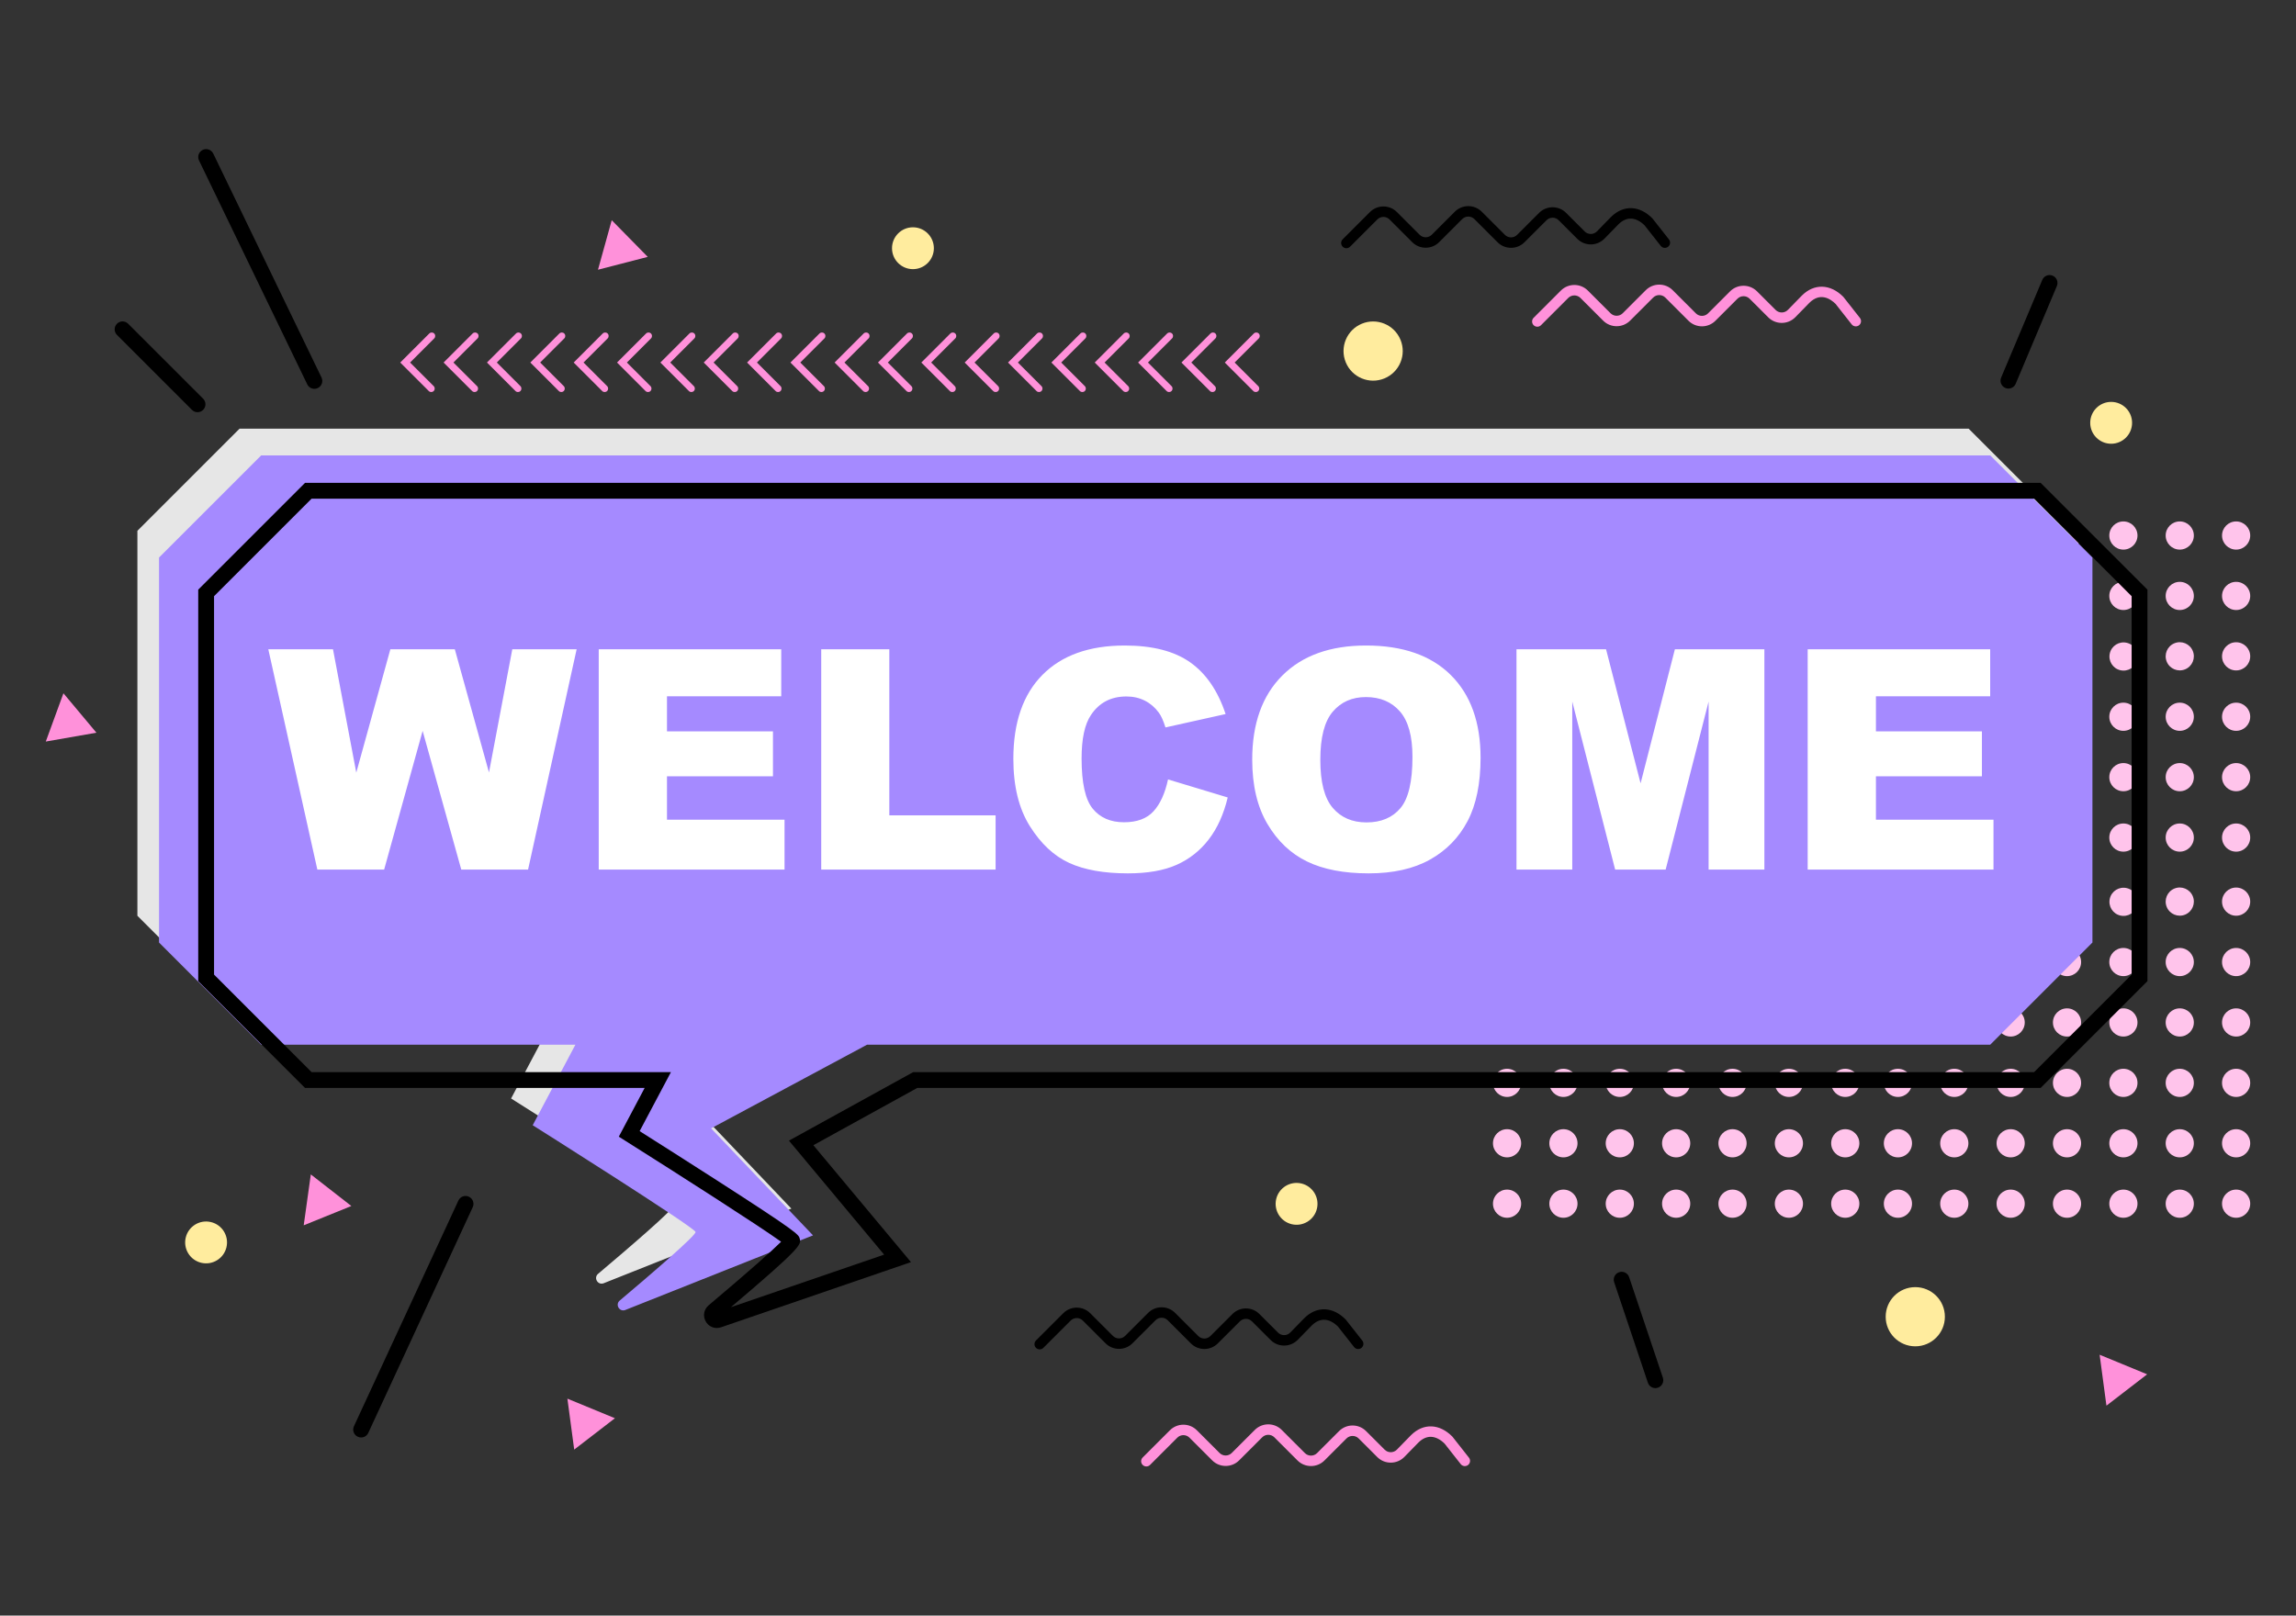<svg xmlns="http://www.w3.org/2000/svg" enable-background="new 0 0 1364 960" viewBox="0 0 1364 960"><rect x="0" y="0" width="1364" height="960" fill="#333333" stroke="none"/><path fill="#FFC4EB" d="M886.941 318.217c0-4.624 3.748-8.372 8.371-8.372 4.623 0 8.371 3.748 8.371 8.372 0 4.623-3.748 8.371-8.371 8.371C890.689 326.589 886.941 322.841 886.941 318.217zM920.426 318.217c0-4.624 3.748-8.372 8.371-8.372s8.371 3.748 8.371 8.372c0 4.623-3.748 8.371-8.371 8.371S920.426 322.841 920.426 318.217zM953.912 318.217c0-4.624 3.748-8.372 8.371-8.372 4.624 0 8.371 3.748 8.371 8.372 0 4.623-3.748 8.371-8.371 8.371C957.66 326.589 953.912 322.841 953.912 318.217zM987.398 318.217c0-4.624 3.748-8.372 8.371-8.372 4.623 0 8.371 3.748 8.371 8.372 0 4.623-3.748 8.371-8.371 8.371C991.146 326.589 987.398 322.841 987.398 318.217zM1020.883 318.217c0-4.624 3.748-8.372 8.372-8.372s8.371 3.748 8.371 8.372c0 4.623-3.748 8.371-8.371 8.371S1020.883 322.841 1020.883 318.217zM1054.369 318.217c0-4.624 3.748-8.372 8.371-8.372 4.623 0 8.371 3.748 8.371 8.372 0 4.623-3.748 8.371-8.371 8.371C1058.117 326.589 1054.369 322.841 1054.369 318.217zM1087.855 318.217c0-4.624 3.748-8.372 8.371-8.372 4.624 0 8.371 3.748 8.371 8.372 0 4.623-3.748 8.371-8.371 8.371C1091.603 326.589 1087.855 322.841 1087.855 318.217z"/><circle cx="895.312" cy="354.114" r="8.371" fill="#FFC4EB"/><circle cx="928.798" cy="354.114" r="8.371" fill="#FFC4EB"/><circle cx="962.284" cy="354.114" r="8.371" fill="#FFC4EB"/><circle cx="995.769" cy="354.114" r="8.371" fill="#FFC4EB"/><path fill="#FFC4EB" d="M1020.883,354.114c0-4.623,3.748-8.371,8.372-8.371s8.371,3.748,8.371,8.371
	c0,4.623-3.748,8.371-8.371,8.371S1020.883,358.737,1020.883,354.114z"/><circle cx="1062.741" cy="354.114" r="8.371" fill="#FFC4EB"/><circle cx="1096.226" cy="354.114" r="8.371" fill="#FFC4EB"/><circle cx="895.312" cy="390.01" r="8.371" fill="#FFC4EB" transform="rotate(-45.001 895.312 390.022)"/><circle cx="928.798" cy="390.01" r="8.371" fill="#FFC4EB" transform="rotate(-76.714 928.878 390.012)"/><circle cx="962.284" cy="390.01" r="8.371" fill="#FFC4EB" transform="rotate(-22.5 962.238 389.996)"/><circle cx="995.769" cy="390.01" r="8.371" fill="#FFC4EB" transform="rotate(-22.5 995.722 389.996)"/><path fill="#FFC4EB" d="M1020.883,390.01c0-4.623,3.748-8.371,8.372-8.371s8.371,3.748,8.371,8.371c0,4.623-3.748,8.371-8.371,8.371
	S1020.883,394.633,1020.883,390.01z"/><circle cx="1062.741" cy="390.01" r="8.371" fill="#FFC4EB" transform="rotate(-22.5 1062.69 389.996)"/><circle cx="1096.226" cy="390.01" r="8.371" fill="#FFC4EB" transform="rotate(-22.5 1096.174 389.997)"/><path fill="#FFC4EB" d="M886.941 425.907c0-4.623 3.748-8.372 8.371-8.372 4.623 0 8.371 3.748 8.371 8.372 0 4.623-3.748 8.371-8.371 8.371C890.689 434.278 886.941 430.53 886.941 425.907zM920.426 425.907c0-4.623 3.748-8.372 8.371-8.372s8.371 3.748 8.371 8.372c0 4.623-3.748 8.371-8.371 8.371S920.426 430.53 920.426 425.907zM953.912 425.907c0-4.623 3.748-8.372 8.371-8.372 4.624 0 8.371 3.748 8.371 8.372 0 4.623-3.748 8.371-8.371 8.371C957.66 434.278 953.912 430.53 953.912 425.907zM987.398 425.907c0-4.623 3.748-8.372 8.371-8.372 4.623 0 8.371 3.748 8.371 8.372 0 4.623-3.748 8.371-8.371 8.371C991.146 434.278 987.398 430.53 987.398 425.907zM1020.883 425.907c0-4.623 3.748-8.372 8.372-8.372s8.371 3.748 8.371 8.372c0 4.623-3.748 8.371-8.371 8.371S1020.883 430.53 1020.883 425.907zM1054.369 425.907c0-4.623 3.748-8.372 8.371-8.372 4.623 0 8.371 3.748 8.371 8.372 0 4.623-3.748 8.371-8.371 8.371C1058.117 434.278 1054.369 430.53 1054.369 425.907zM1087.855 425.907c0-4.623 3.748-8.372 8.371-8.372 4.624 0 8.371 3.748 8.371 8.372 0 4.623-3.748 8.371-8.371 8.371C1091.603 434.278 1087.855 430.53 1087.855 425.907z"/><circle cx="895.312" cy="461.803" r="8.371" fill="#FFC4EB"/><circle cx="928.798" cy="461.803" r="8.371" fill="#FFC4EB"/><circle cx="962.284" cy="461.803" r="8.371" fill="#FFC4EB"/><circle cx="995.769" cy="461.803" r="8.371" fill="#FFC4EB"/><path fill="#FFC4EB" d="M1020.883,461.803c0-4.624,3.748-8.371,8.372-8.371s8.371,3.748,8.371,8.371
	c0,4.623-3.748,8.371-8.371,8.371S1020.883,466.426,1020.883,461.803z"/><circle cx="1062.741" cy="461.803" r="8.371" fill="#FFC4EB"/><circle cx="1096.226" cy="461.803" r="8.371" fill="#FFC4EB"/><circle cx="895.312" cy="497.699" r="8.371" fill="#FFC4EB"/><circle cx="928.798" cy="497.699" r="8.371" fill="#FFC4EB"/><circle cx="962.284" cy="497.699" r="8.371" fill="#FFC4EB"/><circle cx="995.769" cy="497.699" r="8.371" fill="#FFC4EB"/><path fill="#FFC4EB" d="M1020.883,497.699c0-4.624,3.748-8.371,8.372-8.371s8.371,3.748,8.371,8.371
	c0,4.623-3.748,8.371-8.371,8.371S1020.883,502.323,1020.883,497.699z"/><circle cx="1062.741" cy="497.699" r="8.371" fill="#FFC4EB"/><circle cx="1096.226" cy="497.699" r="8.371" fill="#FFC4EB"/><path fill="#FFC4EB" d="M1119.143 318.217c0-4.624 3.748-8.372 8.371-8.372 4.623 0 8.371 3.748 8.371 8.372 0 4.623-3.748 8.371-8.371 8.371C1122.891 326.589 1119.143 322.841 1119.143 318.217zM1152.629 318.217c0-4.624 3.748-8.372 8.371-8.372s8.371 3.748 8.371 8.372c0 4.623-3.748 8.371-8.371 8.371S1152.629 322.841 1152.629 318.217zM1186.115 318.217c0-4.624 3.748-8.372 8.371-8.372 4.624 0 8.372 3.748 8.372 8.372 0 4.623-3.748 8.371-8.372 8.371C1189.863 326.589 1186.115 322.841 1186.115 318.217zM1219.6 318.217c0-4.624 3.748-8.372 8.371-8.372 4.623 0 8.371 3.748 8.371 8.372 0 4.623-3.748 8.371-8.371 8.371C1223.348 326.589 1219.6 322.841 1219.6 318.217zM1253.086 318.217c0-4.624 3.748-8.372 8.371-8.372s8.371 3.748 8.371 8.372c0 4.623-3.748 8.371-8.371 8.371S1253.086 322.841 1253.086 318.217zM1286.572 318.217c0-4.624 3.748-8.372 8.371-8.372 4.623 0 8.371 3.748 8.371 8.372 0 4.623-3.748 8.371-8.371 8.371C1290.32 326.589 1286.572 322.841 1286.572 318.217zM1320.057 318.217c0-4.624 3.748-8.372 8.371-8.372s8.371 3.748 8.371 8.372c0 4.623-3.748 8.371-8.371 8.371S1320.057 322.841 1320.057 318.217z"/><circle cx="1127.515" cy="354.114" r="8.371" fill="#FFC4EB"/><circle cx="1161" cy="354.114" r="8.371" fill="#FFC4EB"/><path fill="#FFC4EB" d="M1186.115,354.114c0-4.623,3.748-8.371,8.371-8.371c4.624,0,8.372,3.748,8.372,8.371
	c0,4.623-3.748,8.371-8.372,8.371C1189.863,362.485,1186.115,358.737,1186.115,354.114z"/><circle cx="1227.972" cy="354.114" r="8.371" fill="#FFC4EB"/><circle cx="1261.457" cy="354.114" r="8.371" fill="#FFC4EB"/><circle cx="1294.943" cy="354.114" r="8.371" fill="#FFC4EB"/><path fill="#FFC4EB" d="M1320.057,354.114c0-4.623,3.748-8.371,8.371-8.371s8.371,3.748,8.371,8.371
	c0,4.623-3.748,8.371-8.371,8.371S1320.057,358.737,1320.057,354.114z"/><circle cx="1127.515" cy="390.01" r="8.371" fill="#FFC4EB" transform="rotate(-22.5 1127.461 389.997)"/><circle cx="1161" cy="390.01" r="8.371" fill="#FFC4EB" transform="rotate(-22.5 1160.945 389.997)"/><path fill="#FFC4EB" d="M1186.115,390.01c0-4.623,3.748-8.371,8.371-8.371c4.624,0,8.372,3.748,8.372,8.371
	c0,4.623-3.748,8.371-8.372,8.371C1189.863,398.382,1186.115,394.633,1186.115,390.01z"/><circle cx="1227.972" cy="390.01" r="8.371" fill="#FFC4EB" transform="rotate(-22.5 1227.914 389.997)"/><circle cx="1261.457" cy="390.01" r="8.371" fill="#FFC4EB" transform="rotate(-76.714 1261.562 390.002)"/><circle cx="1294.943" cy="390.01" r="8.371" fill="#FFC4EB" transform="rotate(-22.5 1294.882 389.998)"/><path fill="#FFC4EB" d="M1320.057 390.01c0-4.623 3.748-8.371 8.371-8.371s8.371 3.748 8.371 8.371c0 4.623-3.748 8.371-8.371 8.371S1320.057 394.633 1320.057 390.01zM1119.143 425.907c0-4.623 3.748-8.372 8.371-8.372 4.623 0 8.371 3.748 8.371 8.372 0 4.623-3.748 8.371-8.371 8.371C1122.891 434.278 1119.143 430.53 1119.143 425.907zM1152.629 425.907c0-4.623 3.748-8.372 8.371-8.372s8.371 3.748 8.371 8.372c0 4.623-3.748 8.371-8.371 8.371S1152.629 430.53 1152.629 425.907zM1186.115 425.907c0-4.623 3.748-8.372 8.371-8.372 4.624 0 8.372 3.748 8.372 8.372 0 4.623-3.748 8.371-8.372 8.371C1189.863 434.278 1186.115 430.53 1186.115 425.907zM1219.6 425.907c0-4.623 3.748-8.372 8.371-8.372 4.623 0 8.371 3.748 8.371 8.372 0 4.623-3.748 8.371-8.371 8.371C1223.348 434.278 1219.6 430.53 1219.6 425.907zM1253.086 425.907c0-4.623 3.748-8.372 8.371-8.372s8.371 3.748 8.371 8.372c0 4.623-3.748 8.371-8.371 8.371S1253.086 430.53 1253.086 425.907zM1286.572 425.907c0-4.623 3.748-8.372 8.371-8.372 4.623 0 8.371 3.748 8.371 8.372 0 4.623-3.748 8.371-8.371 8.371C1290.32 434.278 1286.572 430.53 1286.572 425.907zM1320.057 425.907c0-4.623 3.748-8.372 8.371-8.372s8.371 3.748 8.371 8.372c0 4.623-3.748 8.371-8.371 8.371S1320.057 430.53 1320.057 425.907z"/><circle cx="1127.515" cy="461.803" r="8.371" fill="#FFC4EB"/><circle cx="1161" cy="461.803" r="8.371" fill="#FFC4EB"/><path fill="#FFC4EB" d="M1186.115,461.803c0-4.624,3.748-8.371,8.371-8.371c4.624,0,8.372,3.748,8.372,8.371
	c0,4.623-3.748,8.371-8.372,8.371C1189.863,470.174,1186.115,466.426,1186.115,461.803z"/><circle cx="1227.972" cy="461.803" r="8.371" fill="#FFC4EB"/><circle cx="1261.457" cy="461.803" r="8.371" fill="#FFC4EB"/><circle cx="1294.943" cy="461.803" r="8.371" fill="#FFC4EB"/><path fill="#FFC4EB" d="M1320.057,461.803c0-4.624,3.748-8.371,8.371-8.371s8.371,3.748,8.371,8.371
	c0,4.623-3.748,8.371-8.371,8.371S1320.057,466.426,1320.057,461.803z"/><circle cx="1127.515" cy="497.699" r="8.371" fill="#FFC4EB"/><circle cx="1161" cy="497.699" r="8.371" fill="#FFC4EB"/><path fill="#FFC4EB" d="M1186.115,497.699c0-4.624,3.748-8.371,8.371-8.371c4.624,0,8.372,3.748,8.372,8.371
	c0,4.623-3.748,8.371-8.372,8.371C1189.863,506.071,1186.115,502.323,1186.115,497.699z"/><circle cx="1227.972" cy="497.699" r="8.371" fill="#FFC4EB"/><circle cx="1261.457" cy="497.699" r="8.371" fill="#FFC4EB"/><circle cx="1294.943" cy="497.699" r="8.371" fill="#FFC4EB"/><path fill="#FFC4EB" d="M1320.057,497.699c0-4.624,3.748-8.371,8.371-8.371s8.371,3.748,8.371,8.371
	c0,4.623-3.748,8.371-8.371,8.371S1320.057,502.323,1320.057,497.699z"/><circle cx="895.312" cy="535.768" r="8.371" fill="#FFC4EB" transform="rotate(-45.001 895.31 535.781)"/><circle cx="928.798" cy="535.768" r="8.371" fill="#FFC4EB" transform="rotate(-76.714 928.882 535.78)"/><circle cx="962.284" cy="535.768" r="8.371" fill="#FFC4EB" transform="rotate(-22.5 962.237 535.747)"/><circle cx="995.769" cy="535.768" r="8.371" fill="#FFC4EB" transform="rotate(-22.5 995.721 535.748)"/><path fill="#FFC4EB" d="M1020.883,535.768c0-4.624,3.748-8.371,8.372-8.371s8.371,3.748,8.371,8.371
	c0,4.623-3.748,8.371-8.371,8.371S1020.883,540.392,1020.883,535.768z"/><circle cx="1062.741" cy="535.768" r="8.371" fill="#FFC4EB" transform="rotate(-22.5 1062.69 535.748)"/><circle cx="1096.226" cy="535.768" r="8.371" fill="#FFC4EB" transform="rotate(-22.5 1096.174 535.748)"/><path fill="#FFC4EB" d="M886.941 571.664c0-4.623 3.748-8.371 8.371-8.371 4.623 0 8.371 3.748 8.371 8.371 0 4.623-3.748 8.372-8.371 8.372C890.689 580.036 886.941 576.288 886.941 571.664zM920.426 571.664c0-4.623 3.748-8.371 8.371-8.371s8.371 3.748 8.371 8.371c0 4.623-3.748 8.372-8.371 8.372S920.426 576.288 920.426 571.664zM953.912 571.664c0-4.623 3.748-8.371 8.371-8.371 4.624 0 8.371 3.748 8.371 8.371 0 4.623-3.748 8.372-8.371 8.372C957.66 580.036 953.912 576.288 953.912 571.664zM987.398 571.664c0-4.623 3.748-8.371 8.371-8.371 4.623 0 8.371 3.748 8.371 8.371 0 4.623-3.748 8.372-8.371 8.372C991.146 580.036 987.398 576.288 987.398 571.664zM1020.883 571.664c0-4.623 3.748-8.371 8.372-8.371s8.371 3.748 8.371 8.371c0 4.623-3.748 8.372-8.371 8.372S1020.883 576.288 1020.883 571.664zM1054.369 571.664c0-4.623 3.748-8.371 8.371-8.371 4.623 0 8.371 3.748 8.371 8.371 0 4.623-3.748 8.372-8.371 8.372C1058.117 580.036 1054.369 576.288 1054.369 571.664zM1087.855 571.664c0-4.623 3.748-8.371 8.371-8.371 4.624 0 8.371 3.748 8.371 8.371 0 4.623-3.748 8.372-8.371 8.372C1091.603 580.036 1087.855 576.288 1087.855 571.664zM886.941 607.561c0-4.623 3.748-8.371 8.371-8.371 4.623 0 8.371 3.748 8.371 8.371 0 4.624-3.748 8.371-8.371 8.371C890.689 615.932 886.941 612.184 886.941 607.561zM920.426 607.561c0-4.623 3.748-8.371 8.371-8.371s8.371 3.748 8.371 8.371c0 4.624-3.748 8.371-8.371 8.371S920.426 612.184 920.426 607.561zM953.912 607.561c0-4.623 3.748-8.371 8.371-8.371 4.624 0 8.371 3.748 8.371 8.371 0 4.624-3.748 8.371-8.371 8.371C957.66 615.932 953.912 612.184 953.912 607.561zM987.398 607.561c0-4.623 3.748-8.371 8.371-8.371 4.623 0 8.371 3.748 8.371 8.371 0 4.624-3.748 8.371-8.371 8.371C991.146 615.932 987.398 612.184 987.398 607.561zM1020.883 607.561c0-4.623 3.748-8.371 8.372-8.371s8.371 3.748 8.371 8.371c0 4.624-3.748 8.371-8.371 8.371S1020.883 612.184 1020.883 607.561zM1054.369 607.561c0-4.623 3.748-8.371 8.371-8.371 4.623 0 8.371 3.748 8.371 8.371 0 4.624-3.748 8.371-8.371 8.371C1058.117 615.932 1054.369 612.184 1054.369 607.561zM1087.855 607.561c0-4.623 3.748-8.371 8.371-8.371 4.624 0 8.371 3.748 8.371 8.371 0 4.624-3.748 8.371-8.371 8.371C1091.603 615.932 1087.855 612.184 1087.855 607.561z"/><circle cx="895.312" cy="643.457" r="8.371" fill="#FFC4EB"/><circle cx="928.798" cy="643.457" r="8.371" fill="#FFC4EB"/><circle cx="962.284" cy="643.457" r="8.371" fill="#FFC4EB"/><circle cx="995.769" cy="643.457" r="8.371" fill="#FFC4EB"/><path fill="#FFC4EB" d="M1020.883,643.457c0-4.623,3.748-8.371,8.372-8.371s8.371,3.748,8.371,8.371
	c0,4.623-3.748,8.371-8.371,8.371S1020.883,648.081,1020.883,643.457z"/><circle cx="1062.741" cy="643.457" r="8.371" fill="#FFC4EB"/><circle cx="1096.226" cy="643.457" r="8.371" fill="#FFC4EB"/><path fill="#FFC4EB" d="M886.941 679.354c0-4.623 3.748-8.371 8.371-8.371 4.623 0 8.371 3.748 8.371 8.371 0 4.624-3.748 8.372-8.371 8.372C890.689 687.725 886.941 683.977 886.941 679.354zM920.426 679.354c0-4.623 3.748-8.371 8.371-8.371s8.371 3.748 8.371 8.371c0 4.624-3.748 8.372-8.371 8.372S920.426 683.977 920.426 679.354zM953.912 679.354c0-4.623 3.748-8.371 8.371-8.371 4.624 0 8.371 3.748 8.371 8.371 0 4.624-3.748 8.372-8.371 8.372C957.66 687.725 953.912 683.977 953.912 679.354zM987.398 679.354c0-4.623 3.748-8.371 8.371-8.371 4.623 0 8.371 3.748 8.371 8.371 0 4.624-3.748 8.372-8.371 8.372C991.146 687.725 987.398 683.977 987.398 679.354zM1020.883 679.354c0-4.623 3.748-8.371 8.372-8.371s8.371 3.748 8.371 8.371c0 4.624-3.748 8.372-8.371 8.372S1020.883 683.977 1020.883 679.354zM1054.369 679.354c0-4.623 3.748-8.371 8.371-8.371 4.623 0 8.371 3.748 8.371 8.371 0 4.624-3.748 8.372-8.371 8.372C1058.117 687.725 1054.369 683.977 1054.369 679.354zM1087.855 679.354c0-4.623 3.748-8.371 8.371-8.371 4.624 0 8.371 3.748 8.371 8.371 0 4.624-3.748 8.372-8.371 8.372C1091.603 687.725 1087.855 683.977 1087.855 679.354zM886.941 715.25c0-4.623 3.748-8.371 8.371-8.371 4.623 0 8.371 3.748 8.371 8.371 0 4.623-3.748 8.372-8.371 8.372C890.689 723.622 886.941 719.874 886.941 715.25zM920.426 715.25c0-4.623 3.748-8.371 8.371-8.371s8.371 3.748 8.371 8.371c0 4.623-3.748 8.372-8.371 8.372S920.426 719.874 920.426 715.25zM953.912 715.25c0-4.623 3.748-8.371 8.371-8.371 4.624 0 8.371 3.748 8.371 8.371 0 4.623-3.748 8.372-8.371 8.372C957.66 723.622 953.912 719.874 953.912 715.25zM987.398 715.25c0-4.623 3.748-8.371 8.371-8.371 4.623 0 8.371 3.748 8.371 8.371 0 4.623-3.748 8.372-8.371 8.372C991.146 723.622 987.398 719.874 987.398 715.25zM1020.883 715.25c0-4.623 3.748-8.371 8.372-8.371s8.371 3.748 8.371 8.371c0 4.623-3.748 8.372-8.371 8.372S1020.883 719.874 1020.883 715.25zM1054.369 715.25c0-4.623 3.748-8.371 8.371-8.371 4.623 0 8.371 3.748 8.371 8.371 0 4.623-3.748 8.372-8.371 8.372C1058.117 723.622 1054.369 719.874 1054.369 715.25zM1087.855 715.25c0-4.623 3.748-8.371 8.371-8.371 4.624 0 8.371 3.748 8.371 8.371 0 4.623-3.748 8.372-8.371 8.372C1091.603 723.622 1087.855 719.874 1087.855 715.25z"/><circle cx="1127.515" cy="535.768" r="8.371" fill="#FFC4EB" transform="rotate(-22.5 1127.46 535.748)"/><circle cx="1161" cy="535.768" r="8.371" fill="#FFC4EB" transform="rotate(-22.5 1160.945 535.748)"/><path fill="#FFC4EB" d="M1186.115,535.768c0-4.624,3.748-8.371,8.371-8.371c4.624,0,8.372,3.748,8.372,8.371
	c0,4.623-3.748,8.371-8.372,8.371C1189.863,544.14,1186.115,540.392,1186.115,535.768z"/><circle cx="1227.972" cy="535.768" r="8.371" fill="#FFC4EB" transform="rotate(-22.5 1227.913 535.749)"/><circle cx="1261.457" cy="535.768" r="8.371" fill="#FFC4EB" transform="rotate(-76.714 1261.566 535.77)"/><circle cx="1294.943" cy="535.768" r="8.371" fill="#FFC4EB" transform="rotate(-22.5 1294.881 535.749)"/><path fill="#FFC4EB" d="M1320.057 535.768c0-4.624 3.748-8.371 8.371-8.371s8.371 3.748 8.371 8.371c0 4.623-3.748 8.371-8.371 8.371S1320.057 540.392 1320.057 535.768zM1119.143 571.664c0-4.623 3.748-8.371 8.371-8.371 4.623 0 8.371 3.748 8.371 8.371 0 4.623-3.748 8.372-8.371 8.372C1122.891 580.036 1119.143 576.288 1119.143 571.664zM1152.629 571.664c0-4.623 3.748-8.371 8.371-8.371s8.371 3.748 8.371 8.371c0 4.623-3.748 8.372-8.371 8.372S1152.629 576.288 1152.629 571.664zM1186.115 571.664c0-4.623 3.748-8.371 8.371-8.371 4.624 0 8.372 3.748 8.372 8.371 0 4.623-3.748 8.372-8.372 8.372C1189.863 580.036 1186.115 576.288 1186.115 571.664zM1219.6 571.664c0-4.623 3.748-8.371 8.371-8.371 4.623 0 8.371 3.748 8.371 8.371 0 4.623-3.748 8.372-8.371 8.372C1223.348 580.036 1219.6 576.288 1219.6 571.664zM1253.086 571.664c0-4.623 3.748-8.371 8.371-8.371s8.371 3.748 8.371 8.371c0 4.623-3.748 8.372-8.371 8.372S1253.086 576.288 1253.086 571.664zM1286.572 571.664c0-4.623 3.748-8.371 8.371-8.371 4.623 0 8.371 3.748 8.371 8.371 0 4.623-3.748 8.372-8.371 8.372C1290.32 580.036 1286.572 576.288 1286.572 571.664zM1320.057 571.664c0-4.623 3.748-8.371 8.371-8.371s8.371 3.748 8.371 8.371c0 4.623-3.748 8.372-8.371 8.372S1320.057 576.288 1320.057 571.664zM1119.143 607.561c0-4.623 3.748-8.371 8.371-8.371 4.623 0 8.371 3.748 8.371 8.371 0 4.624-3.748 8.371-8.371 8.371C1122.891 615.932 1119.143 612.184 1119.143 607.561zM1152.629 607.561c0-4.623 3.748-8.371 8.371-8.371s8.371 3.748 8.371 8.371c0 4.624-3.748 8.371-8.371 8.371S1152.629 612.184 1152.629 607.561zM1186.115 607.561c0-4.623 3.748-8.371 8.371-8.371 4.624 0 8.372 3.748 8.372 8.371 0 4.624-3.748 8.371-8.372 8.371C1189.863 615.932 1186.115 612.184 1186.115 607.561zM1219.6 607.561c0-4.623 3.748-8.371 8.371-8.371 4.623 0 8.371 3.748 8.371 8.371 0 4.624-3.748 8.371-8.371 8.371C1223.348 615.932 1219.6 612.184 1219.6 607.561zM1253.086 607.561c0-4.623 3.748-8.371 8.371-8.371s8.371 3.748 8.371 8.371c0 4.624-3.748 8.371-8.371 8.371S1253.086 612.184 1253.086 607.561zM1286.572 607.561c0-4.623 3.748-8.371 8.371-8.371 4.623 0 8.371 3.748 8.371 8.371 0 4.624-3.748 8.371-8.371 8.371C1290.32 615.932 1286.572 612.184 1286.572 607.561zM1320.057 607.561c0-4.623 3.748-8.371 8.371-8.371s8.371 3.748 8.371 8.371c0 4.624-3.748 8.371-8.371 8.371S1320.057 612.184 1320.057 607.561z"/><circle cx="1127.515" cy="643.457" r="8.371" fill="#FFC4EB"/><circle cx="1161" cy="643.457" r="8.371" fill="#FFC4EB"/><path fill="#FFC4EB" d="M1186.115,643.457c0-4.623,3.748-8.371,8.371-8.371c4.624,0,8.372,3.748,8.372,8.371
	c0,4.623-3.748,8.371-8.372,8.371C1189.863,651.829,1186.115,648.081,1186.115,643.457z"/><circle cx="1227.972" cy="643.457" r="8.371" fill="#FFC4EB"/><circle cx="1261.457" cy="643.457" r="8.371" fill="#FFC4EB"/><circle cx="1294.943" cy="643.457" r="8.371" fill="#FFC4EB"/><path fill="#FFC4EB" d="M1320.057 643.457c0-4.623 3.748-8.371 8.371-8.371s8.371 3.748 8.371 8.371c0 4.623-3.748 8.371-8.371 8.371S1320.057 648.081 1320.057 643.457zM1119.143 679.354c0-4.623 3.748-8.371 8.371-8.371 4.623 0 8.371 3.748 8.371 8.371 0 4.624-3.748 8.372-8.371 8.372C1122.891 687.725 1119.143 683.977 1119.143 679.354zM1152.629 679.354c0-4.623 3.748-8.371 8.371-8.371s8.371 3.748 8.371 8.371c0 4.624-3.748 8.372-8.371 8.372S1152.629 683.977 1152.629 679.354zM1186.115 679.354c0-4.623 3.748-8.371 8.371-8.371 4.624 0 8.372 3.748 8.372 8.371 0 4.624-3.748 8.372-8.372 8.372C1189.863 687.725 1186.115 683.977 1186.115 679.354zM1219.6 679.354c0-4.623 3.748-8.371 8.371-8.371 4.623 0 8.371 3.748 8.371 8.371 0 4.624-3.748 8.372-8.371 8.372C1223.348 687.725 1219.6 683.977 1219.6 679.354zM1253.086 679.354c0-4.623 3.748-8.371 8.371-8.371s8.371 3.748 8.371 8.371c0 4.624-3.748 8.372-8.371 8.372S1253.086 683.977 1253.086 679.354zM1286.572 679.354c0-4.623 3.748-8.371 8.371-8.371 4.623 0 8.371 3.748 8.371 8.371 0 4.624-3.748 8.372-8.371 8.372C1290.32 687.725 1286.572 683.977 1286.572 679.354zM1320.057 679.354c0-4.623 3.748-8.371 8.371-8.371s8.371 3.748 8.371 8.371c0 4.624-3.748 8.372-8.371 8.372S1320.057 683.977 1320.057 679.354zM1119.143 715.25c0-4.623 3.748-8.371 8.371-8.371 4.623 0 8.371 3.748 8.371 8.371 0 4.623-3.748 8.372-8.371 8.372C1122.891 723.622 1119.143 719.874 1119.143 715.25zM1152.629 715.25c0-4.623 3.748-8.371 8.371-8.371s8.371 3.748 8.371 8.371c0 4.623-3.748 8.372-8.371 8.372S1152.629 719.874 1152.629 715.25zM1186.115 715.25c0-4.623 3.748-8.371 8.371-8.371 4.624 0 8.372 3.748 8.372 8.371 0 4.623-3.748 8.372-8.372 8.372C1189.863 723.622 1186.115 719.874 1186.115 715.25zM1219.6 715.25c0-4.623 3.748-8.371 8.371-8.371 4.623 0 8.371 3.748 8.371 8.371 0 4.623-3.748 8.372-8.371 8.372C1223.348 723.622 1219.6 719.874 1219.6 715.25zM1253.086 715.25c0-4.623 3.748-8.371 8.371-8.371s8.371 3.748 8.371 8.371c0 4.623-3.748 8.372-8.371 8.372S1253.086 719.874 1253.086 715.25zM1286.572 715.25c0-4.623 3.748-8.371 8.371-8.371 4.623 0 8.371 3.748 8.371 8.371 0 4.623-3.748 8.372-8.371 8.372C1290.32 723.622 1286.572 719.874 1286.572 715.25zM1320.057 715.25c0-4.623 3.748-8.371 8.371-8.371s8.371 3.748 8.371 8.371c0 4.623-3.748 8.372-8.371 8.372S1320.057 719.874 1320.057 715.25z"/><path fill="#E6E6E6" d="M1169.512,254.714H142.332c-23.707,23.707-36.999,36.999-60.706,60.706v228.751
	c23.707,23.707,36.999,36.999,60.706,60.706h186.666L303.62,652.74c0,0,96.026,60.537,96.744,63.409
	c0.495,1.979-27.557,26.016-45.05,40.772c-2.795,2.358-0.251,6.834,3.209,5.647l111.622-44.385l-60.548-63.586l92.68-49.722h667.235
	c23.707-23.707,36.999-36.999,60.706-60.706V315.42C1206.51,291.713,1193.219,278.421,1169.512,254.714z"/><path fill="#A58AFF" d="M1182.358,270.605H155.178c-23.707,23.707-36.999,36.999-60.706,60.706v228.751
	c23.707,23.707,36.999,36.999,60.706,60.706h186.666l-25.377,47.864c0,0,96.026,60.537,96.744,63.409
	c0.495,1.979-27.557,26.016-45.05,40.773c-2.795,2.358-0.251,6.834,3.209,5.647l111.622-44.385l-60.548-63.586l92.68-49.722h667.235
	c23.707-23.707,36.999-36.999,60.706-60.706V331.311C1219.357,307.604,1206.065,294.312,1182.358,270.605z"/><path d="M425.852,789.118c-2.678,0-5.187-1.415-6.589-3.89c-1.839-3.247-1.13-7.195,1.724-9.599
	c24.903-20.977,38.021-32.728,43.053-37.769c-12.737-9.214-61.558-40.444-92.738-60.101l-3.687-2.324l15.353-28.958H181.221
	l-63.456-63.457V350.379l63.456-63.457h1031.073l63.456,63.457V583.02l-63.456,63.457H544.913l-61.708,34.029l57.992,69.468
	l-112.804,38.714C427.548,788.978,426.692,789.118,425.852,789.118z M379.995,672.139c7.661,4.843,26.122,16.536,44.453,28.323
	c49.758,31.993,50.04,33.121,50.658,35.593c0.868,3.476,1.255,5.017-40.9,40.706l91.034-31.242l-56.547-67.737l73.802-40.698
	h665.907l57.954-57.955V354.27l-57.954-57.954H185.113l-57.954,57.954v224.859l57.954,57.955h213.468L379.995,672.139z"/><path fill="#FFF" d="M159.396 385.809h38.426l13.834 73.295 20.248-73.295h38.289l20.297 73.197 13.849-73.197h38.226l-28.86 130.924h-39.673l-22.963-82.431-22.873 82.431h-39.672L159.396 385.809zM355.694 385.809h108.418v27.954h-67.873v20.808h62.962v26.703h-62.962v25.81h69.838v29.65H355.694V385.809zM487.868 385.809h40.456v98.685h63.14v32.24H487.868V385.809zM693.9 463.15l35.455 10.716c-2.382 9.944-6.133 18.25-11.253 24.917-5.121 6.668-11.475 11.699-19.067 15.093-7.591 3.393-17.251 5.09-28.98 5.09-14.231 0-25.854-2.068-34.874-6.203-9.02-4.134-16.805-11.407-23.354-21.82-6.55-10.413-9.823-23.74-9.823-39.984 0-21.657 5.76-38.302 17.28-49.934 11.521-11.632 27.819-17.448 48.895-17.448 16.491 0 29.456 3.335 38.894 10.003 9.436 6.668 16.447 16.909 21.031 30.722l-35.723 7.948c-1.25-3.988-2.561-6.906-3.929-8.752-2.263-3.095-5.031-5.477-8.305-7.145-3.275-1.666-6.936-2.5-10.985-2.5-9.169 0-16.195 3.688-21.076 11.062-3.692 5.471-5.537 14.064-5.537 25.777 0 14.511 2.202 24.458 6.608 29.838 4.406 5.382 10.598 8.072 18.576 8.072 7.74 0 13.589-2.173 17.549-6.519C689.24 477.738 692.113 471.426 693.9 463.15zM743.911 451.361c0-21.374 5.953-38.014 17.861-49.922 11.908-11.907 28.489-17.861 49.745-17.861 21.791 0 38.581 5.849 50.369 17.548 11.788 11.7 17.683 28.087 17.683 49.164 0 15.302-2.577 27.85-7.725 37.643-5.151 9.795-12.593 17.415-22.327 22.863-9.734 5.448-21.866 8.172-36.393 8.172-14.767 0-26.986-2.352-36.66-7.055-9.676-4.703-17.52-12.146-23.533-22.327C746.917 479.404 743.911 466.663 743.911 451.361zM784.368 451.54c0 13.217 2.456 22.715 7.368 28.489 4.912 5.776 11.595 8.663 20.05 8.663 8.692 0 15.419-2.827 20.184-8.484 4.762-5.656 7.144-15.808 7.144-30.454 0-12.324-2.487-21.329-7.457-27.015-4.972-5.685-11.715-8.529-20.228-8.529-8.158 0-14.707 2.888-19.647 8.663C786.837 428.648 784.368 438.204 784.368 451.54zM900.914 385.809h53.205l20.518 79.662 20.372-79.662h53.173v130.924h-33.134v-99.845l-25.529 99.845h-29.991l-25.482-99.845v99.845h-33.133V385.809zM1073.902 385.809h108.418v27.954h-67.873v20.808h62.962v26.703h-62.962v25.81h69.838v29.65h-110.383V385.809z"/><path d="M186.772 231.051c-1.745 0-3.422-.977-4.232-2.654L118.233 95.351c-1.128-2.336-.151-5.144 2.185-6.273 2.334-1.126 5.144-.151 6.273 2.185l64.308 133.046c1.128 2.336.151 5.144-2.186 6.273C188.155 230.901 187.458 231.051 186.772 231.051zM214.526 854.176c-.661 0-1.33-.14-1.969-.435-2.355-1.089-3.38-3.881-2.29-6.235l62.05-134.114c1.091-2.355 3.881-3.38 6.235-2.291 2.355 1.089 3.38 3.881 2.29 6.235l-62.05 134.114C217.998 853.166 216.3 854.176 214.526 854.176zM117.36 244.933c-1.202 0-2.405-.459-3.321-1.376l-44.551-44.55c-1.835-1.834-1.835-4.809 0-6.643 1.833-1.834 4.809-1.834 6.642 0l44.551 44.55c1.835 1.834 1.835 4.809 0 6.643C119.765 244.474 118.562 244.933 117.36 244.933zM1193.152 230.901c-.608 0-1.225-.118-1.82-.369-2.391-1.007-3.514-3.761-2.507-6.152l24.452-58.065c1.007-2.391 3.76-3.513 6.151-2.506 2.391 1.007 3.514 3.761 2.506 6.152l-24.452 58.065C1196.727 229.822 1194.985 230.901 1193.152 230.901zM983.423 824.842c-1.962 0-3.793-1.24-4.452-3.204l-20.042-59.731c-.825-2.46.499-5.122 2.959-5.947 2.457-.824 5.121.499 5.948 2.959l20.042 59.731c.825 2.459-.499 5.122-2.959 5.947C984.423 824.763 983.918 824.842 983.423 824.842z"/><path fill="#FF91DA" d="M256.184 232.965c-.53 0-1.059-.202-1.464-.607l-16.937-16.937 17.242-17.243c.809-.808 2.119-.808 2.927 0 .809.808.809 2.119 0 2.927l-14.315 14.316 14.01 14.01c.809.808.809 2.119 0 2.927C257.243 232.763 256.714 232.965 256.184 232.965zM281.941 232.965c-.53 0-1.059-.202-1.464-.607l-16.938-16.937 17.242-17.243c.808-.808 2.119-.808 2.927 0 .809.808.809 2.119 0 2.927l-14.315 14.316 14.011 14.01c.809.808.809 2.119 0 2.927C283 232.763 282.471 232.965 281.941 232.965zM307.697 232.965c-.53 0-1.059-.202-1.464-.607l-16.937-16.937 17.243-17.243c.809-.808 2.118-.808 2.927 0 .809.808.809 2.119 0 2.927l-14.315 14.316 14.01 14.01c.809.808.809 2.119 0 2.927C308.756 232.763 308.227 232.965 307.697 232.965zM333.453 232.965c-.53 0-1.059-.202-1.464-.607l-16.937-16.937 17.242-17.243c.808-.808 2.119-.808 2.927 0 .809.808.809 2.119 0 2.927l-14.315 14.316 14.01 14.01c.809.808.809 2.119 0 2.927C334.512 232.763 333.983 232.965 333.453 232.965zM359.209 232.965c-.53 0-1.059-.202-1.464-.607l-16.937-16.937 17.242-17.243c.809-.808 2.119-.808 2.927 0 .809.808.809 2.119 0 2.927l-14.315 14.316 14.01 14.01c.809.808.809 2.119 0 2.927C360.268 232.763 359.739 232.965 359.209 232.965zM384.966 232.965c-.53 0-1.059-.202-1.464-.607l-16.938-16.937 17.242-17.243c.809-.808 2.119-.808 2.927 0 .809.808.809 2.119 0 2.927l-14.315 14.316 14.011 14.01c.809.808.809 2.119 0 2.927C386.025 232.763 385.496 232.965 384.966 232.965zM410.722 232.965c-.53 0-1.059-.202-1.464-.607l-16.938-16.937 17.243-17.243c.809-.808 2.119-.808 2.927 0 .809.808.809 2.119 0 2.927l-14.316 14.316 14.011 14.01c.809.808.809 2.119 0 2.927C411.781 232.763 411.252 232.965 410.722 232.965zM436.478 232.965c-.53 0-1.059-.202-1.464-.607l-16.937-16.937 17.242-17.243c.809-.808 2.118-.808 2.927 0 .809.808.809 2.119 0 2.927l-14.315 14.316 14.01 14.01c.809.808.809 2.119 0 2.927C437.537 232.763 437.008 232.965 436.478 232.965zM462.234 232.965c-.53 0-1.059-.202-1.464-.607l-16.937-16.937 17.242-17.243c.809-.808 2.119-.808 2.927 0 .809.808.809 2.119 0 2.927l-14.315 14.316 14.01 14.01c.809.808.809 2.119 0 2.927C463.293 232.763 462.764 232.965 462.234 232.965zM487.99 232.965c-.53 0-1.059-.202-1.464-.607l-16.937-16.937 17.242-17.243c.809-.808 2.119-.808 2.927 0 .809.808.809 2.119 0 2.927l-14.315 14.316 14.01 14.01c.809.808.809 2.119 0 2.927C489.049 232.763 488.52 232.965 487.99 232.965zM514.224 232.965c-.53 0-1.059-.202-1.464-.607l-16.937-16.937 17.242-17.243c.809-.808 2.119-.808 2.927 0 .809.808.809 2.119 0 2.927l-14.315 14.316 14.01 14.01c.808.808.808 2.119 0 2.927C515.283 232.763 514.754 232.965 514.224 232.965zM539.98 232.965c-.53 0-1.059-.202-1.464-.607l-16.937-16.937 17.242-17.243c.809-.808 2.119-.808 2.927 0 .808.808.808 2.119 0 2.927l-14.315 14.316 14.01 14.01c.809.808.809 2.119 0 2.927C541.04 232.763 540.51 232.965 539.98 232.965zM565.736 232.965c-.53 0-1.059-.202-1.464-.607l-16.937-16.937 17.242-17.243c.809-.808 2.118-.808 2.927 0 .809.808.809 2.119 0 2.927l-14.315 14.316 14.01 14.01c.809.808.809 2.119 0 2.927C566.795 232.763 566.266 232.965 565.736 232.965zM591.493 232.965c-.53 0-1.059-.202-1.464-.607l-16.938-16.937 17.242-17.243c.809-.808 2.119-.808 2.927 0 .809.808.809 2.119 0 2.927l-14.315 14.316 14.011 14.01c.809.808.809 2.119 0 2.927C592.553 232.763 592.023 232.965 591.493 232.965zM617.249 232.965c-.53 0-1.059-.202-1.464-.607l-16.937-16.937 17.242-17.243c.809-.808 2.119-.808 2.927 0 .809.808.809 2.119 0 2.927l-14.315 14.316 14.01 14.01c.809.808.809 2.119 0 2.927C618.308 232.763 617.779 232.965 617.249 232.965zM643.005 232.965c-.53 0-1.059-.202-1.464-.607l-16.937-16.937 17.242-17.243c.809-.808 2.119-.808 2.927 0 .809.808.809 2.119 0 2.927l-14.315 14.316 14.01 14.01c.808.808.808 2.119 0 2.927C644.064 232.763 643.535 232.965 643.005 232.965zM668.761 232.965c-.53 0-1.059-.202-1.464-.607l-16.937-16.937 17.242-17.243c.809-.808 2.119-.808 2.927 0 .808.808.808 2.119 0 2.927l-14.315 14.316 14.01 14.01c.809.808.809 2.119 0 2.927C669.821 232.763 669.291 232.965 668.761 232.965zM694.518 232.965c-.53 0-1.059-.202-1.464-.607l-16.938-16.937 17.243-17.243c.809-.808 2.118-.808 2.927 0 .809.808.809 2.119 0 2.927l-14.315 14.316 14.011 14.01c.808.808.808 2.119 0 2.927C695.577 232.763 695.048 232.965 694.518 232.965zM720.274 232.965c-.53 0-1.059-.202-1.464-.607l-16.938-16.937 17.243-17.243c.809-.808 2.119-.808 2.927 0 .808.808.808 2.119 0 2.927l-14.316 14.316 14.011 14.01c.809.808.809 2.119 0 2.927C721.334 232.763 720.804 232.965 720.274 232.965zM746.03 232.965c-.53 0-1.059-.202-1.464-.607l-16.937-16.937 17.242-17.243c.809-.808 2.119-.808 2.927 0 .809.808.809 2.119 0 2.927l-14.315 14.316 14.01 14.01c.809.808.809 2.119 0 2.927C747.089 232.763 746.56 232.965 746.03 232.965zM913.285 194.141c-.794 0-1.589-.303-2.195-.909-1.213-1.213-1.213-3.179 0-4.391l16.199-16.2c4.411-4.41 11.59-4.412 16.001 0l13.501 13.5c1.991 1.99 5.228 1.99 7.219.001l13.703-13.703c4.413-4.412 11.592-4.411 16.001.001l13.77 13.77c1.991 1.991 5.229 1.989 7.22 0l13.095-13.095c4.412-4.413 11.59-4.411 16 0l11.071 11.07c1.991 1.99 5.228 1.99 7.219 0l8.344-8.546c7.264-7.264 16.884-6.999 24.533.648l.245.276 9.719 12.352c1.06 1.347.828 3.3-.519 4.36-1.348 1.059-3.301.827-4.36-.521l-9.601-12.202c-3.103-3.049-9.143-7.007-15.599-.55l-8.344 8.546c-4.436 4.438-11.615 4.439-16.026.026l-11.071-11.07c-1.991-1.99-5.228-1.99-7.219-.001l-13.095 13.095c-4.411 4.412-11.59 4.411-16.001 0l-13.769-13.77c-1.992-1.991-5.23-1.99-7.22 0l-13.703 13.703c-4.412 4.41-11.59 4.411-16 0l-13.501-13.5c-1.99-1.99-5.228-1.991-7.22 0l-16.199 16.2C914.874 193.838 914.08 194.141 913.285 194.141z"/><path d="M799.85,147.498c-0.794,0-1.589-0.303-2.195-0.91c-1.213-1.212-1.213-3.178,0-4.391l16.2-16.2
	c2.137-2.137,4.978-3.314,8-3.314c3.023,0,5.864,1.177,8.001,3.314l13.5,13.5c1.991,1.991,5.229,1.992,7.22,0.001l13.702-13.703
	c4.411-4.411,11.59-4.412,16.001,0l13.77,13.77c1.991,1.99,5.228,1.99,7.219,0l13.095-13.095c4.412-4.412,11.591-4.411,16.001,0.001
	l11.07,11.07c1.991,1.991,5.229,1.989,7.22,0l8.344-8.546c3.688-3.688,7.981-5.507,12.43-5.292
	c4.237,0.206,8.423,2.261,12.102,5.941l0.245,0.275l9.72,12.353c1.06,1.347,0.828,3.3-0.519,4.36c-1.348,1.06-3.301,0.827-4.36-0.52
	l-9.602-12.202c-2.535-2.493-5.259-3.876-7.887-4.004c-2.672-0.125-5.287,1.032-7.711,3.454l-8.344,8.546
	c-4.436,4.44-11.616,4.439-16.028,0.026l-11.07-11.07c-0.964-0.964-2.246-1.495-3.609-1.495c-1.365,0-2.646,0.531-3.61,1.495
	l-13.095,13.095c-4.412,4.41-11.59,4.411-16-0.001l-13.771-13.77c-0.964-0.964-2.246-1.495-3.61-1.495
	c-1.364,0-2.645,0.531-3.609,1.495l-13.702,13.703c-2.137,2.137-4.978,3.314-8.001,3.314c-3.022,0-5.864-1.177-8-3.314l-13.501-13.5
	c-0.964-0.965-2.246-1.495-3.609-1.495s-2.645,0.531-3.609,1.495l-16.2,16.201C801.439,147.195,800.644,147.498,799.85,147.498z"/><path fill="#FF91DA" d="M681.022,871.39c-0.794,0-1.589-0.303-2.195-0.91c-1.213-1.212-1.213-3.178,0-4.391l16.2-16.2
	c4.412-4.412,11.591-4.411,16.001,0.001l13.5,13.5c0.964,0.964,2.246,1.495,3.609,1.495c1.364,0,2.646-0.531,3.61-1.495
	l13.703-13.703c2.136-2.137,4.977-3.314,8-3.314c3.022,0,5.863,1.177,8,3.314l13.771,13.77c1.991,1.99,5.228,1.99,7.219,0
	l13.095-13.095c4.413-4.412,11.592-4.411,16.001,0l11.07,11.07c1.991,1.991,5.229,1.989,7.22,0l8.344-8.546
	c3.687-3.688,7.977-5.511,12.43-5.292c4.237,0.207,8.423,2.261,12.102,5.941l0.245,0.275l9.72,12.353
	c1.06,1.347,0.828,3.3-0.519,4.36c-1.348,1.06-3.301,0.827-4.36-0.52l-9.602-12.202c-2.535-2.492-5.259-3.876-7.887-4.004
	c-2.675-0.125-5.287,1.031-7.711,3.454l-8.344,8.546c-4.436,4.439-11.616,4.439-16.028,0.026l-11.07-11.07
	c-1.99-1.989-5.228-1.991-7.22,0l-13.095,13.095c-4.412,4.41-11.59,4.411-16,0l-13.771-13.77c-0.964-0.964-2.246-1.495-3.609-1.495
	s-2.645,0.531-3.608,1.495l-13.704,13.703c-4.41,4.412-11.589,4.413-16.001,0l-13.5-13.5c-1.992-1.992-5.23-1.99-7.22,0l-16.2,16.2
	C682.61,871.087,681.816,871.39,681.022,871.39z"/><path d="M617.659,801.826c-0.795,0-1.589-0.303-2.195-0.909c-1.213-1.213-1.213-3.179,0-4.391l16.199-16.2
	c4.41-4.411,11.589-4.412,16.001,0l13.5,13.5c1.991,1.99,5.229,1.989,7.22,0l13.703-13.703c4.411-4.411,11.59-4.411,16.001-0.001
	l13.77,13.771c1.991,1.99,5.229,1.989,7.22,0l13.095-13.095c4.411-4.412,11.589-4.412,16,0l11.071,11.07
	c1.991,1.99,5.228,1.99,7.219,0l8.344-8.546c3.688-3.689,8.005-5.511,12.43-5.292c4.238,0.206,8.423,2.26,12.102,5.941l0.245,0.275
	l9.72,12.352c1.06,1.348,0.828,3.3-0.52,4.36c-1.347,1.06-3.3,0.827-4.36-0.52l-9.602-12.202c-2.535-2.492-5.259-3.876-7.887-4.004
	c-2.685-0.126-5.287,1.031-7.711,3.454l-8.344,8.546c-4.436,4.437-11.615,4.439-16.026,0.026l-11.071-11.07
	c-0.964-0.964-2.246-1.495-3.609-1.495c-1.364,0-2.645,0.531-3.609,1.495l-13.095,13.095c-4.41,4.412-11.589,4.413-16.001,0
	l-13.769-13.77c-1.992-1.991-5.23-1.989-7.22,0l-13.703,13.702c-4.41,4.411-11.589,4.413-16.001,0l-13.5-13.5
	c-1.993-1.992-5.231-1.99-7.22,0l-16.199,16.2C619.248,801.522,618.454,801.826,617.659,801.826z"/><circle cx="815.747" cy="208.62" r="17.584" fill="#FFEC9E" transform="rotate(-22.5 815.708 208.614)"/><circle cx="1137.826" cy="782.421" r="17.584" fill="#FFEC9E"/><circle cx="122.462" cy="738.202" r="12.434" fill="#FFEC9E" transform="rotate(-76.714 122.492 738.253)"/><circle cx="770.231" cy="715.25" r="12.434" fill="#FFEC9E" transform="rotate(-76.714 770.307 715.28)"/><circle cx="1254.185" cy="251.248" r="12.434" fill="#FFEC9E"/><circle cx="542.355" cy="147.498" r="12.434" fill="#FFEC9E"/><polygon fill="#FF91DA" points="363.413 130.85 384.814 152.635 355.248 160.276"/><polygon fill="#FF91DA" points="57.281 435.382 27.2 440.643 37.685 411.961"/><polygon fill="#FF91DA" points="365.314 842.739 341.122 861.375 337.079 831.107"/><polygon fill="#FF91DA" points="1275.575 816.642 1251.384 835.278 1247.339 805.01"/><polygon fill="#FF91DA" points="208.731 716.633 180.428 728.101 184.648 697.856"/></svg>